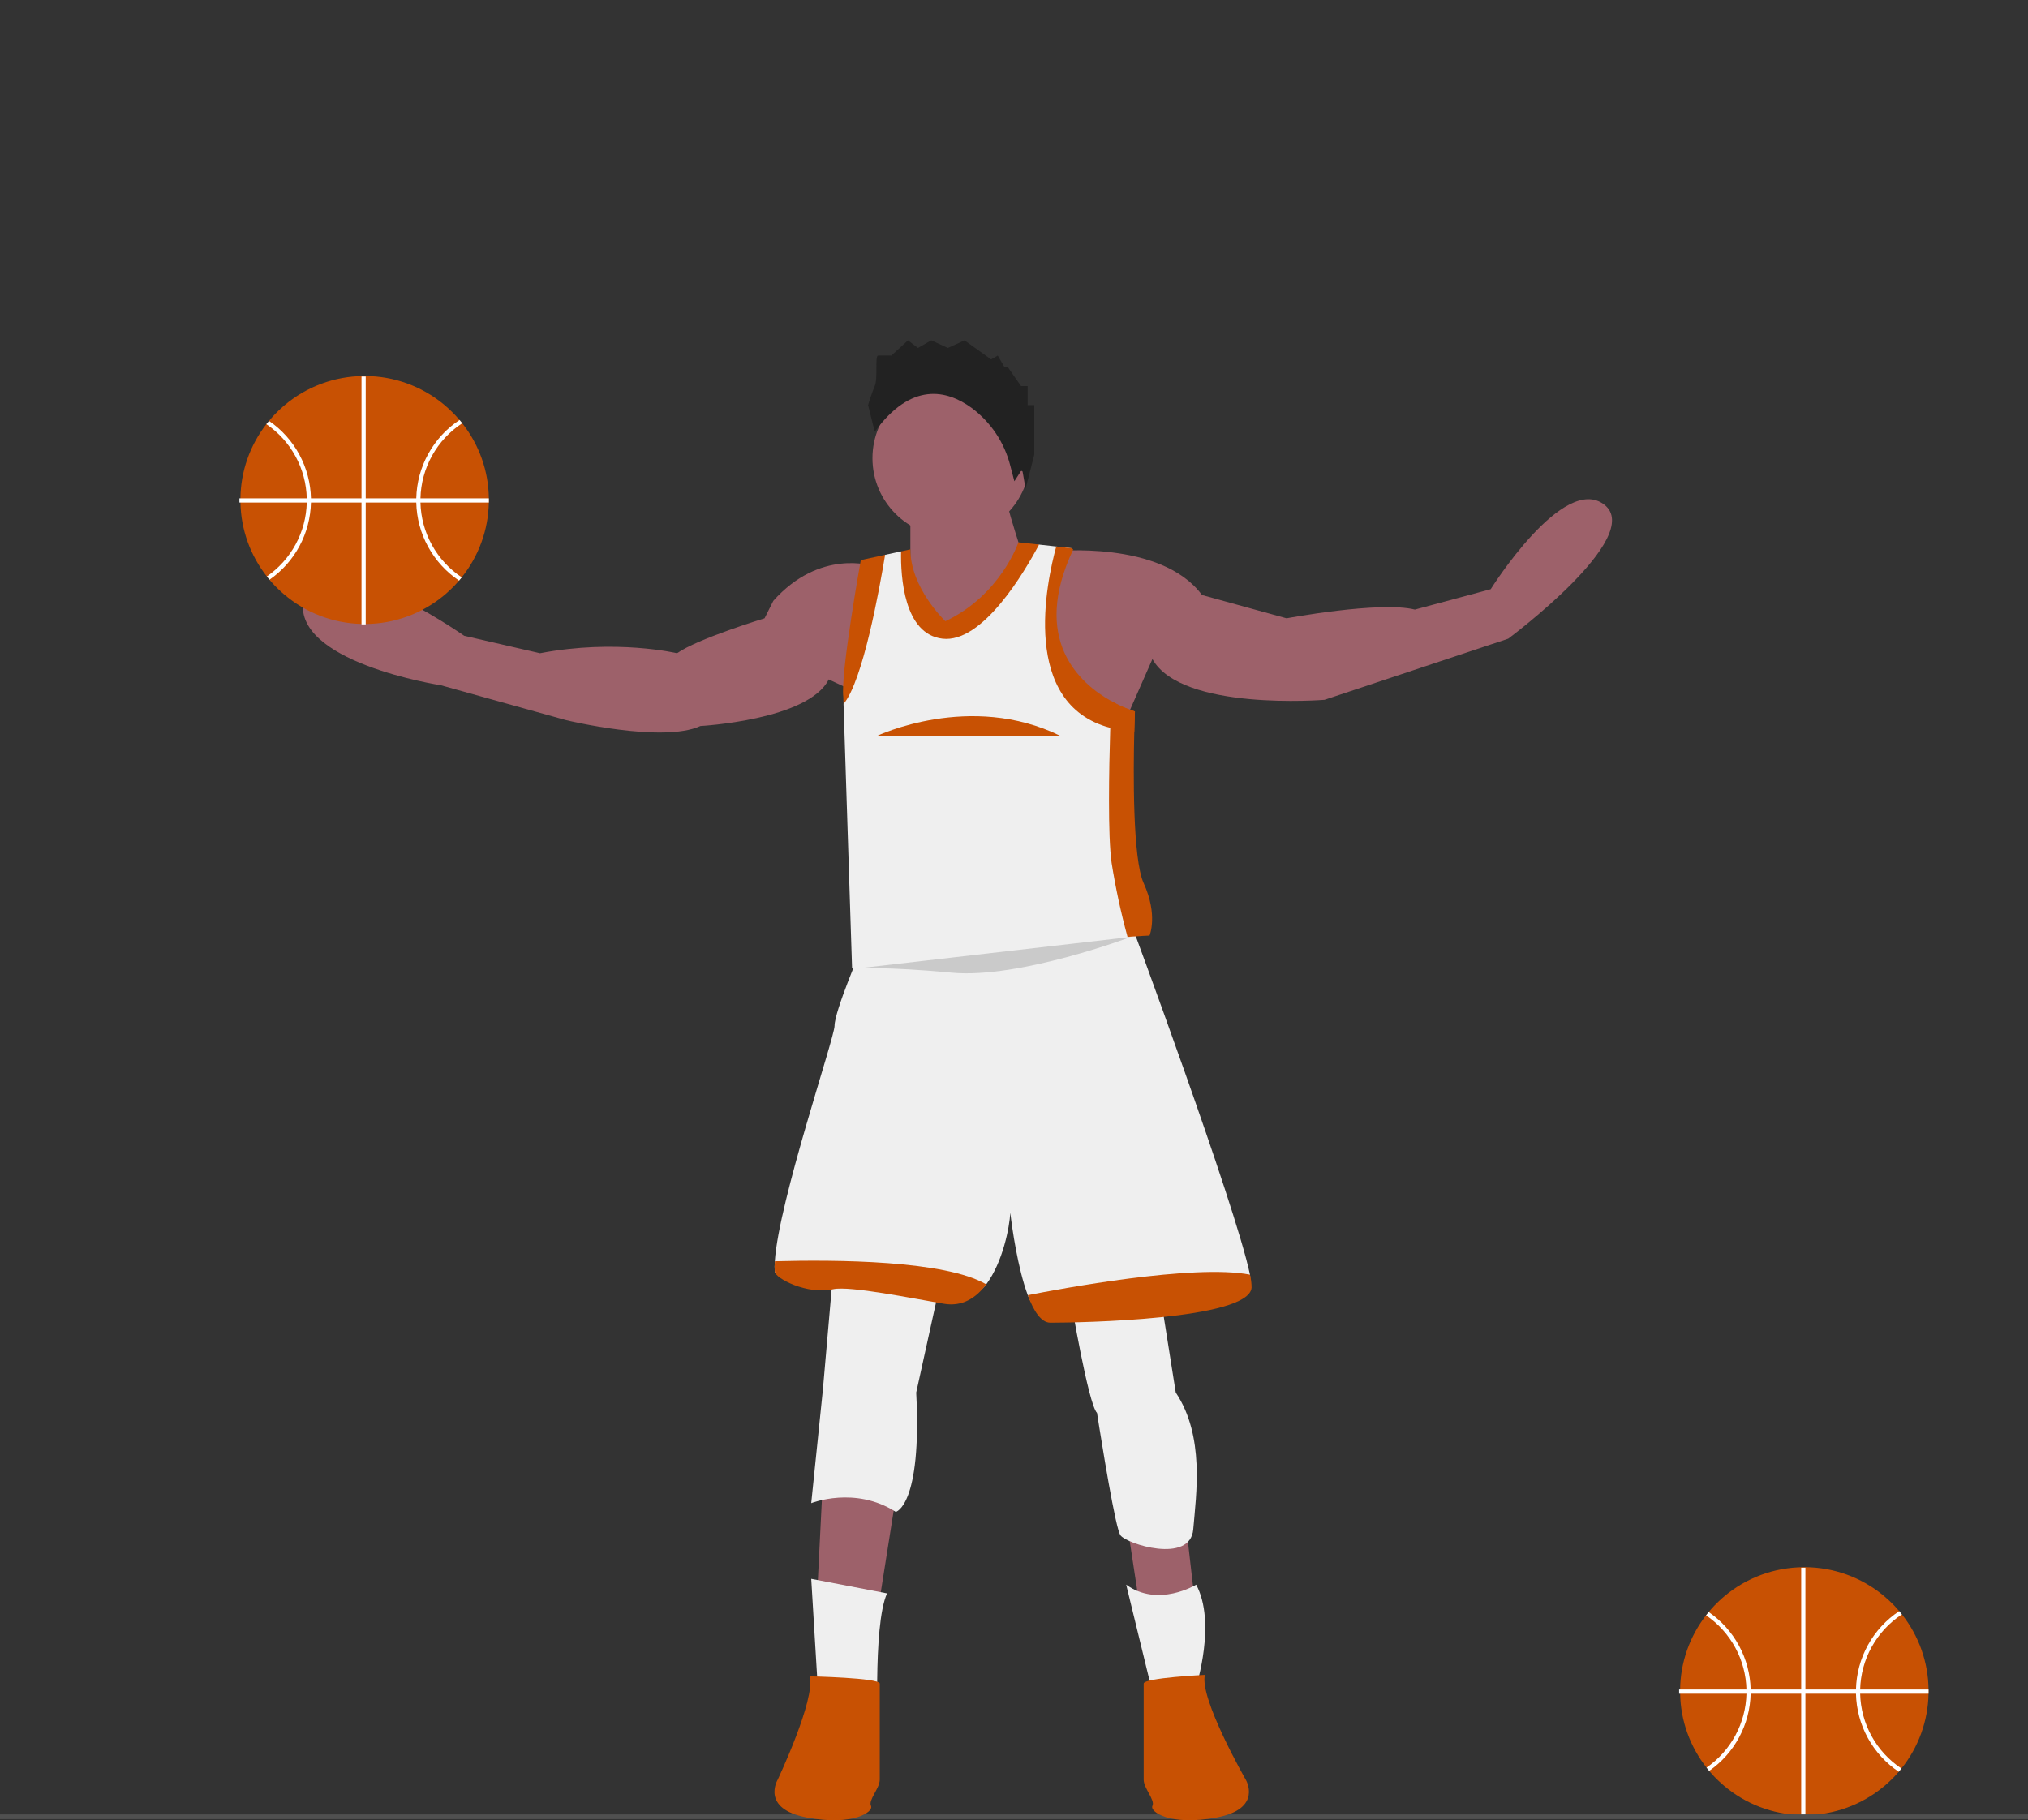 <svg width="743" height="667" viewBox="0 0 743 667" fill="none" xmlns="http://www.w3.org/2000/svg">
<rect x="0" y="0" width="743" height="667" fill="#333333" stroke="none"/>
<g clip-path="url(#clip0_118_36)">
<path d="M706.571 619.327V620.058C706.571 620.25 706.571 620.451 706.556 620.643C706.37 630.622 702.881 640.258 696.631 648.049C696.315 648.457 695.983 648.849 695.644 649.242C695.135 649.842 694.611 650.42 694.071 650.989C694.024 651.035 693.978 651.089 693.924 651.136L693.901 651.159C693.839 651.22 693.778 651.29 693.716 651.351C692.768 652.329 691.773 653.265 690.732 654.161C690.523 654.338 690.308 654.523 690.084 654.7C682.033 661.374 671.916 665.062 661.451 665.139C661.374 665.146 661.289 665.146 661.212 665.146H660.942C660.865 665.146 660.788 665.146 660.711 665.139C660.441 665.139 660.179 665.131 659.909 665.123C649.442 664.876 639.383 661.016 631.446 654.199C631.23 654.022 631.014 653.838 630.806 653.645C629.981 652.922 629.186 652.159 628.423 651.374C628.361 651.313 628.3 651.243 628.238 651.182L628.215 651.159C628.161 651.113 628.115 651.059 628.068 651.012C627.42 650.335 626.796 649.634 626.194 648.918C625.863 648.526 625.539 648.126 625.223 647.718C619.132 639.985 615.739 630.478 615.56 620.643C615.545 620.458 615.545 620.266 615.545 620.073V619.357C615.545 619.273 615.545 619.188 615.553 619.103C615.662 609.249 618.995 599.701 625.045 591.913C625.361 591.505 625.685 591.105 626.017 590.712C626.626 589.973 627.266 589.257 627.922 588.557C627.968 588.503 628.014 588.457 628.068 588.403C628.068 588.395 628.076 588.388 628.084 588.38C628.145 588.318 628.207 588.249 628.276 588.187C629.132 587.302 630.024 586.45 630.952 585.632C631.161 585.439 631.376 585.254 631.592 585.077C639.709 578.176 650.003 574.352 660.665 574.277C660.742 574.269 660.827 574.269 660.904 574.269H661.405C671.82 574.334 681.896 577.977 689.937 584.585C690.153 584.769 690.369 584.946 690.585 585.131C691.711 586.086 692.791 587.102 693.816 588.164C693.878 588.226 693.94 588.295 694.001 588.357L694.017 588.372C694.071 588.418 694.125 588.48 694.171 588.526C694.742 589.127 695.289 589.75 695.821 590.381C696.161 590.774 696.484 591.167 696.808 591.575C703.023 599.42 706.454 609.102 706.563 619.103C706.57 619.178 706.572 619.252 706.571 619.327Z" fill="#C85103"/>
<path d="M661.451 574.454H659.909V665.293H661.451V574.454Z" fill="white"/>
<path d="M706.571 619.103H615.182V620.643H706.571V619.103Z" fill="white"/>
<path d="M641.386 619.103C641.265 613.493 639.808 607.992 637.135 603.055C634.463 598.119 630.652 593.888 626.017 590.712C625.685 591.105 625.362 591.505 625.045 591.913C629.501 594.943 633.169 598.991 635.744 603.72C638.319 608.449 639.727 613.722 639.851 619.103C639.859 619.357 639.859 619.611 639.859 619.873C639.859 620.135 639.859 620.389 639.851 620.643C639.726 625.988 638.336 631.228 635.793 635.934C633.251 640.639 629.628 644.677 625.223 647.718C625.539 648.126 625.863 648.526 626.194 648.919C630.779 645.734 634.545 641.513 637.186 636.599C639.826 631.685 641.265 626.218 641.386 620.643C641.401 620.389 641.401 620.127 641.401 619.873C641.401 619.619 641.401 619.357 641.386 619.103Z" fill="white"/>
<path d="M681.509 620.643C681.501 620.389 681.501 620.135 681.501 619.873C681.501 619.611 681.501 619.357 681.509 619.103C681.636 613.621 683.095 608.252 685.76 603.457C688.425 598.661 692.216 594.584 696.808 591.575C696.484 591.167 696.161 590.774 695.821 590.381C691.054 593.537 687.123 597.798 684.364 602.799C681.604 607.801 680.098 613.395 679.974 619.103C679.959 619.357 679.959 619.619 679.959 619.873C679.959 620.127 679.959 620.389 679.974 620.643C680.097 626.315 681.585 631.874 684.312 636.852C687.04 641.829 690.926 646.079 695.644 649.242C695.983 648.849 696.315 648.457 696.631 648.049C692.088 645.032 688.341 640.965 685.708 636.194C683.076 631.423 681.635 626.088 681.509 620.643Z" fill="white"/>
<path d="M743 664.862H0V666.586H743V664.862Z" fill="#505050"/>
<path d="M301.484 542.278L299.347 584.942L321.783 589.208L328.194 548.678L301.484 542.278Z" fill="#9D616A"/>
<path d="M412.599 556.144L417.942 591.341H438.241L433.968 554.011L412.599 556.144Z" fill="#9D616A"/>
<path d="M305.757 460.152L301.484 509.214L297.21 550.811C297.21 550.811 313.236 544.412 328.194 554.011C328.194 554.011 337.81 551.878 335.673 510.281L345.289 466.551L305.757 460.152Z" fill="#EFEFEF"/>
<path d="M392.299 476.15C392.299 476.15 398.71 514.547 401.915 517.747C401.915 517.747 407.207 552.084 409.777 560.764C409.931 561.383 410.162 561.981 410.463 562.544C412.599 565.743 436.105 573.209 437.173 560.41C438.242 547.611 441.447 526.28 430.763 510.281L424.352 469.751L392.299 476.15Z" fill="#EFEFEF"/>
<path d="M456.939 471.351C455.87 483.083 397.107 480.95 386.423 480.95C383.047 480.95 378.709 480.427 376.551 474.604C372.854 464.653 370.824 450.115 370.14 444.43C369.863 449.699 367.426 462.455 361.337 470.626C357.629 475.617 351.496 474.625 344.755 473.484C333.558 471.585 311.302 464.674 305.223 466.018C295.607 468.151 284.036 468.364 283.855 466.018C283.772 464.735 283.779 463.449 283.876 462.167C285.286 440.11 305.757 380.318 305.757 375.892C305.757 370.559 315.373 348.16 315.373 348.16L413.668 336.428C413.668 336.428 452.601 441.273 457.954 467.084C458.413 469.314 457.024 470.423 456.939 471.351Z" fill="#EFEFEF"/>
<path d="M324.989 583.875L297.21 578.542L299.881 622.805L321.784 638.271C321.784 638.271 319.647 595.608 324.989 583.875Z" fill="#EFEFEF"/>
<path d="M438.242 580.676C438.242 580.676 424.352 589.208 412.599 580.676L422.215 620.139L438.242 618.006C438.242 618.006 445.721 594.541 438.242 580.676Z" fill="#EFEFEF"/>
<path d="M441.447 613.74C441.447 613.74 419.01 614.806 419.01 616.939V652.137C419.01 655.336 423.284 659.603 422.215 661.736C421.147 663.869 428.626 669.202 445.72 666.002C462.815 662.802 456.405 652.137 456.405 652.137C456.405 652.137 439.31 622.272 441.447 613.74Z" fill="#C85103"/>
<path d="M296.676 614.273C296.676 614.273 322.318 614.806 322.318 616.939V652.137C322.318 655.336 318.044 659.603 319.113 661.736C320.181 663.869 312.702 669.202 295.607 666.002C278.513 662.803 284.923 652.137 284.923 652.137C284.923 652.137 298.813 622.806 296.676 614.273Z" fill="#C85103"/>
<path d="M458.541 471.884C457.473 483.616 395.505 484.683 384.82 484.683C381.444 484.683 378.709 480.427 376.551 474.604C388.015 472.332 437.323 463.063 457.954 467.084C458.348 468.654 458.545 470.266 458.541 471.884Z" fill="#C85103"/>
<path d="M361.337 470.625C357.629 475.617 352.565 478.892 345.823 477.75C334.626 475.852 311.302 471.073 305.223 472.417C295.607 474.55 284.036 468.364 283.855 466.018C283.772 464.735 283.779 463.449 283.876 462.167C306.366 461.56 346.197 461.826 361.337 470.625Z" fill="#C85103"/>
<path d="M319.647 207.371C319.647 207.371 300.415 200.972 283.321 220.17L280.115 226.57C280.115 226.57 255.542 234.036 248.063 239.369C248.063 239.369 225.626 234.036 197.847 239.369L170.068 232.969C170.068 232.969 116.647 195.639 111.305 219.104C105.963 242.569 161.52 251.101 161.52 251.101L207.463 263.9C207.463 263.9 242.72 272.433 256.61 266.033C256.61 266.033 296.142 263.9 303.621 248.968L319.647 256.434V207.371Z" fill="#9D616A"/>
<path d="M385.889 202.038C385.889 202.038 425.42 197.772 440.378 218.037L471.363 226.57C471.363 226.57 505.552 220.17 518.373 223.37L546.152 215.904C546.152 215.904 572.863 173.241 587.82 184.973C602.778 196.706 552.563 234.036 552.563 234.036L485.252 256.434C485.252 256.434 432.899 260.701 422.215 241.502L410.463 268.167L365.589 257.501L385.889 202.038Z" fill="#9D616A"/>
<path d="M348.494 196.706C364.426 196.706 377.342 183.812 377.342 167.908C377.342 152.003 364.426 139.11 348.494 139.11C332.562 139.11 319.647 152.003 319.647 167.908C319.647 183.812 332.562 196.706 348.494 196.706Z" fill="#9D616A"/>
<path d="M333.536 184.973V208.438L344.22 245.768L376.273 208.438C376.273 208.438 367.726 182.84 367.726 178.574C367.726 174.307 333.536 184.973 333.536 184.973Z" fill="#9D616A"/>
<path d="M418.476 339.094C418.476 339.094 417.952 342.945 413.091 343.297C403.358 344.011 386.968 345.664 376.273 349.227C360.247 354.56 312.168 354.56 312.168 354.56L309.048 257.949L310.565 250.568C309.497 242.035 318.044 207.905 318.044 207.905L324.284 203.308L330.128 202.049L331.934 203.638C331.934 217.845 345.823 231.37 345.823 231.37C366.123 221.77 374.671 200.439 374.671 200.439L380.686 199.553L386.979 200.257L392.673 200.897L390.697 202.572L389.628 204.705C389.682 204.577 389.564 204.833 389.628 204.705C374.072 237.652 392.855 252.552 404.586 259.101C409.448 261.831 409.928 264.434 409.928 264.434C409.928 264.434 414.319 263.122 414.202 267.633C413.849 282.235 411.189 315.203 415.27 324.162C420.613 335.895 418.476 339.094 418.476 339.094Z" fill="#EFEFEF"/>
<path d="M318.044 148.439C318.736 146.073 319.549 143.743 320.48 141.46C321.698 138.669 320.48 130.294 321.698 130.294H326.57L332.66 124.711L336.314 127.503L341.186 124.711L347.276 127.503L353.366 124.711L363.11 131.69L365.546 130.294L367.982 134.482H369.2L374.072 141.46H376.508V148.439H378.944V166.584L375.739 179.107L374.67 172.962C374.67 172.879 374.643 172.797 374.593 172.73C374.543 172.663 374.472 172.614 374.391 172.59C374.311 172.566 374.225 172.57 374.146 172.599C374.067 172.628 374 172.682 373.955 172.753L371.636 176.355L370.149 170.672C368.007 162.161 362.98 154.653 355.921 149.424C346.908 142.895 333.878 139.785 320.48 158.21L318.044 148.439Z" fill="#222222"/>
<path d="M324.284 203.308C322.254 215.627 316.121 249.693 309.048 257.949L308.963 255.368C307.894 246.835 315.373 205.238 315.373 205.238L324.284 203.308Z" fill="#C85103"/>
<path d="M380.686 199.553C375.322 209.664 359.958 235.764 345.289 234.036C331.132 232.372 329.957 211.275 330.128 202.049L333.536 201.313C333.536 215.52 346.357 227.636 346.357 227.636C366.657 218.037 373.121 198.711 373.121 198.711L380.686 199.553Z" fill="#C85103"/>
<path d="M415.805 260.701C415.805 260.701 415.687 263.559 415.57 268.071C412.597 267.911 409.647 267.454 406.766 266.705C373.762 258.013 383.41 213.27 386.979 200.257L392.673 200.897H392.684C392.844 201.047 393.015 201.206 393.186 201.366C377.63 234.313 395.376 250.333 407.108 256.882C409.862 258.46 412.778 259.74 415.805 260.701Z" fill="#C85103"/>
<path d="M421.147 342.827C421.147 342.827 417.952 342.945 413.091 343.297C410.652 334.365 408.705 325.307 407.257 316.163C405.847 306.308 406.296 282.064 406.766 266.705C406.894 262.684 407.012 259.261 407.108 256.882C409.862 258.46 412.778 259.74 415.805 260.701C415.805 260.701 415.687 263.559 415.57 268.071C415.217 282.672 414.929 314.67 419.01 323.629C424.352 335.361 421.147 342.827 421.147 342.827Z" fill="#C85103"/>
<path d="M321.249 269.684C321.249 269.684 355.439 253.354 388.56 269.684Z" fill="#C85103"/>
<path d="M314.041 354.888C314.041 354.888 324.066 354.118 348.743 356.427C373.419 358.737 414.29 343.34 414.29 343.34" fill="#CACACA"/>
<path d="M179.107 182.838V183.57C179.107 183.762 179.107 183.962 179.091 184.155C178.906 194.134 175.416 203.77 169.167 211.56C168.85 211.968 168.519 212.361 168.18 212.754C167.67 213.354 167.146 213.932 166.606 214.501C166.56 214.547 166.514 214.601 166.46 214.647L166.437 214.671C166.375 214.732 166.313 214.801 166.252 214.863C165.303 215.841 164.308 216.777 163.267 217.673C163.059 217.85 162.843 218.035 162.62 218.212C154.568 224.886 144.452 228.574 133.987 228.65C133.91 228.658 133.825 228.658 133.748 228.658H133.478C133.401 228.658 133.324 228.658 133.247 228.65C132.977 228.65 132.714 228.643 132.445 228.635C121.977 228.388 111.919 224.528 103.982 217.711C103.766 217.534 103.55 217.35 103.342 217.157C102.516 216.433 101.722 215.671 100.959 214.886C100.897 214.825 100.835 214.755 100.774 214.694L100.75 214.671C100.697 214.624 100.65 214.57 100.604 214.524C99.956 213.847 99.332 213.146 98.73 212.43C98.398 212.038 98.075 211.637 97.758 211.229C91.668 203.497 88.274 193.99 88.096 184.155C88.08 183.97 88.08 183.778 88.08 183.585V182.869C88.08 182.785 88.08 182.7 88.088 182.615C88.197 172.761 91.531 163.213 97.581 155.425C97.897 155.017 98.221 154.617 98.553 154.224C99.162 153.485 99.802 152.769 100.457 152.069C100.504 152.015 100.55 151.969 100.604 151.915C100.604 151.907 100.612 151.899 100.619 151.892C100.681 151.83 100.743 151.761 100.812 151.699C101.668 150.814 102.56 149.962 103.488 149.143C103.696 148.951 103.912 148.766 104.128 148.589C112.245 141.688 122.539 137.863 133.2 137.789C133.277 137.781 133.362 137.781 133.439 137.781H133.941C144.356 137.846 154.431 141.489 162.473 148.096C162.689 148.281 162.905 148.458 163.121 148.643C164.247 149.598 165.326 150.614 166.352 151.676C166.414 151.738 166.475 151.807 166.537 151.869L166.552 151.884C166.606 151.93 166.66 151.992 166.707 152.038C167.277 152.638 167.825 153.262 168.357 153.893C168.696 154.286 169.02 154.678 169.344 155.086C175.558 162.932 178.989 172.614 179.099 182.615C179.105 182.689 179.108 182.764 179.107 182.838Z" fill="#C85103"/>
<path d="M133.987 137.966H132.444V228.804H133.987V137.966Z" fill="white"/>
<path d="M179.107 182.615H87.718V184.155H179.107V182.615Z" fill="white"/>
<path d="M113.921 182.615C113.8 177.005 112.343 171.504 109.671 166.567C106.999 161.63 103.187 157.399 98.553 154.224C98.221 154.617 97.897 155.017 97.581 155.425C102.037 158.455 105.705 162.503 108.28 167.232C110.855 171.961 112.263 177.234 112.387 182.615C112.395 182.869 112.395 183.123 112.395 183.385C112.395 183.647 112.395 183.901 112.387 184.155C112.262 189.5 110.871 194.74 108.329 199.445C105.786 204.151 102.164 208.189 97.758 211.229C98.074 211.637 98.398 212.038 98.73 212.43C103.315 209.246 107.081 205.024 109.721 200.111C112.361 195.197 113.8 189.73 113.921 184.155C113.937 183.901 113.937 183.639 113.937 183.385C113.937 183.131 113.937 182.869 113.921 182.615Z" fill="white"/>
<path d="M154.044 184.155C154.037 183.901 154.037 183.647 154.037 183.385C154.037 183.123 154.037 182.869 154.044 182.615C154.172 177.133 155.63 171.764 158.295 166.968C160.96 162.173 164.752 158.096 169.344 155.086C169.02 154.678 168.696 154.286 168.357 153.893C163.59 157.049 159.659 161.31 156.899 166.311C154.14 171.313 152.634 176.907 152.51 182.615C152.494 182.869 152.494 183.131 152.494 183.385C152.494 183.639 152.494 183.901 152.51 184.155C152.633 189.827 154.121 195.386 156.848 200.364C159.575 205.341 163.462 209.59 168.179 212.754C168.519 212.361 168.85 211.968 169.166 211.56C164.623 208.544 160.877 204.477 158.244 199.706C155.611 194.935 154.171 189.6 154.044 184.155Z" fill="white"/>
</g>
<defs>
<clipPath id="clip0_118_36">
<rect width="743" height="667" fill="white"/>
</clipPath>
</defs>
</svg>

